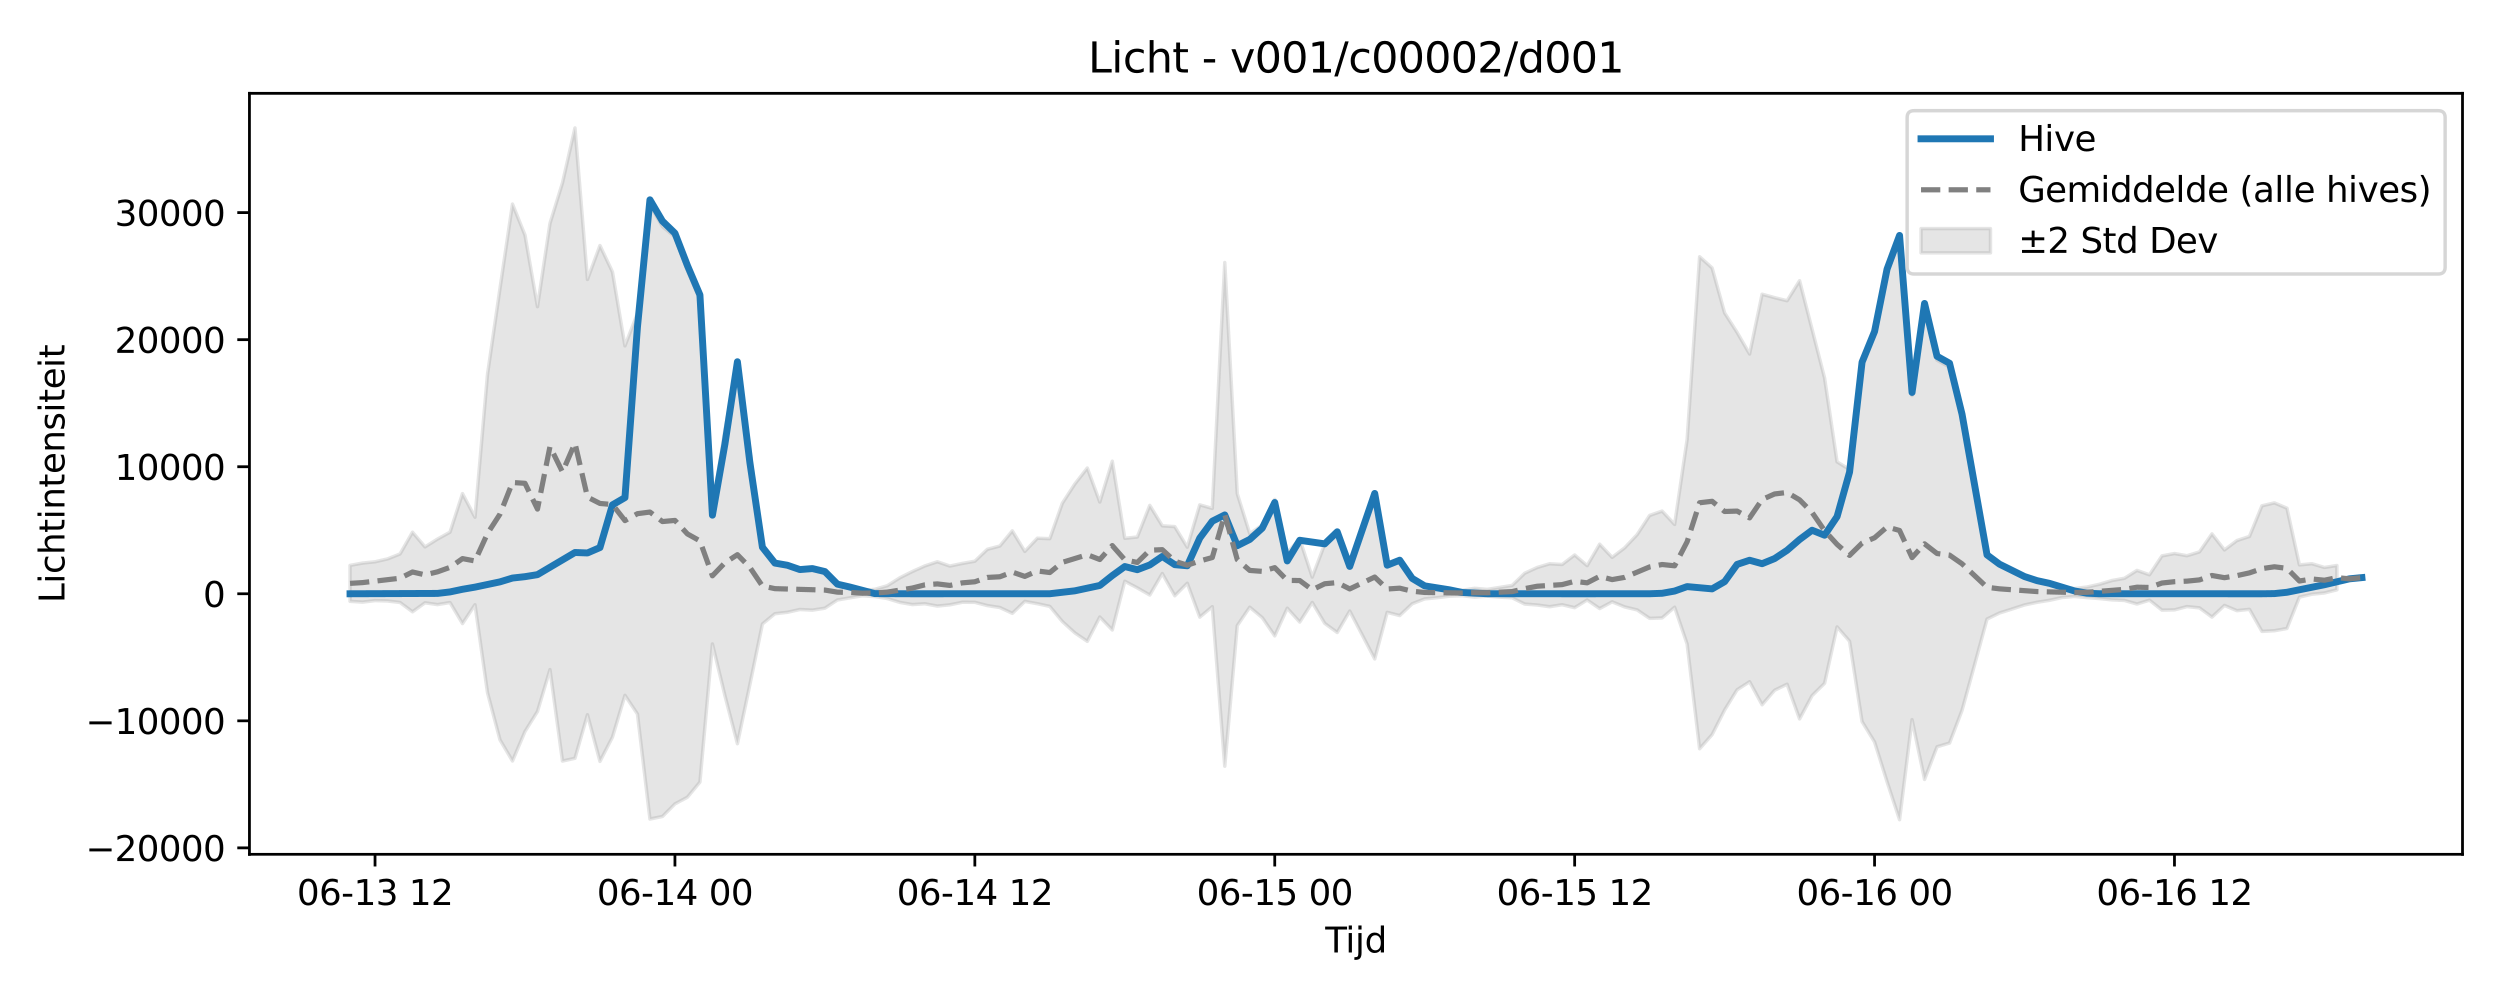 <?xml version="1.0" encoding="utf-8" standalone="no"?>
<!DOCTYPE svg PUBLIC "-//W3C//DTD SVG 1.1//EN"
  "http://www.w3.org/Graphics/SVG/1.1/DTD/svg11.dtd">
<svg xmlns:xlink="http://www.w3.org/1999/xlink" width="720pt" height="288pt" viewBox="0 0 720 288" xmlns="http://www.w3.org/2000/svg" version="1.1">
 <defs>
  <style type="text/css">*{stroke-linejoin: round; stroke-linecap: butt}</style>
 </defs>
 <g id="figure_1">
  <g id="patch_1">
   <path d="M 0 288 
L 720 288 
L 720 0 
L 0 0 
z
" style="fill: #ffffff"/>
  </g>
  <g id="axes_1">
   <g id="patch_2">
    <path d="M 71.84 246.04 
L 709.2 246.04 
L 709.2 26.88 
L 71.84 26.88 
z
" style="fill: #ffffff"/>
   </g>
   <g id="FillBetweenPolyCollection_1">
    <defs>
     <path id="m6c8527dcd4" d="M 100.811 -125.168 
L 100.811 -114.816 
L 104.41 -114.586 
L 108.009 -115.025 
L 111.608 -114.914 
L 115.206 -114.485 
L 118.805 -111.802 
L 122.404 -114.393 
L 126.003 -113.871 
L 129.602 -114.471 
L 133.201 -108.402 
L 136.8 -113.844 
L 140.398 -88.526 
L 143.997 -74.927 
L 147.596 -68.831 
L 151.195 -77.322 
L 154.794 -83.095 
L 158.393 -95.159 
L 161.992 -68.815 
L 165.591 -69.615 
L 169.189 -82.157 
L 172.788 -68.717 
L 176.387 -75.696 
L 179.986 -87.739 
L 183.585 -82.357 
L 187.184 -52.114 
L 190.783 -52.85 
L 194.382 -56.476 
L 197.98 -58.406 
L 201.579 -62.764 
L 205.178 -102.553 
L 208.777 -87.657 
L 212.376 -73.811 
L 215.975 -90.868 
L 219.574 -108.293 
L 223.173 -111.249 
L 226.771 -111.657 
L 230.37 -112.465 
L 233.969 -112.277 
L 237.568 -112.837 
L 241.167 -115.204 
L 244.766 -115.826 
L 248.365 -116.408 
L 251.963 -116.193 
L 255.562 -115.619 
L 259.161 -114.51 
L 262.76 -113.882 
L 266.359 -114.115 
L 269.958 -113.449 
L 273.557 -113.812 
L 277.156 -114.546 
L 280.754 -114.527 
L 284.353 -113.594 
L 287.952 -113.034 
L 291.551 -111.357 
L 295.15 -114.795 
L 298.749 -114.133 
L 302.348 -113.36 
L 305.947 -109.018 
L 309.545 -105.74 
L 313.144 -103.287 
L 316.743 -110.305 
L 320.342 -106.567 
L 323.941 -120.597 
L 327.54 -118.691 
L 331.139 -116.632 
L 334.738 -122.823 
L 338.336 -116.417 
L 341.935 -120.019 
L 345.534 -110.26 
L 349.133 -113.27 
L 352.732 -67.323 
L 356.331 -107.828 
L 359.93 -113.127 
L 363.528 -110.115 
L 367.127 -104.866 
L 370.726 -112.834 
L 374.325 -108.847 
L 377.924 -114.494 
L 381.523 -108.473 
L 385.122 -105.835 
L 388.721 -112.025 
L 392.319 -105.126 
L 395.918 -98.221 
L 399.517 -111.646 
L 403.116 -110.712 
L 406.715 -114.119 
L 410.314 -115.518 
L 413.913 -115.862 
L 417.512 -116.3 
L 421.11 -116.429 
L 424.709 -116.037 
L 428.308 -116.308 
L 431.907 -116.024 
L 435.506 -115.837 
L 439.105 -114.032 
L 442.704 -113.764 
L 446.302 -113.264 
L 449.901 -113.837 
L 453.5 -112.989 
L 457.099 -115.201 
L 460.698 -112.732 
L 464.297 -114.671 
L 467.896 -113.214 
L 471.495 -112.343 
L 475.093 -109.905 
L 478.692 -110.032 
L 482.291 -113.126 
L 485.89 -102.522 
L 489.489 -72.358 
L 493.088 -76.423 
L 496.687 -83.498 
L 500.286 -89.34 
L 503.884 -91.664 
L 507.483 -85.027 
L 511.082 -89.199 
L 514.681 -90.948 
L 518.28 -80.945 
L 521.879 -87.661 
L 525.478 -91.208 
L 529.077 -107.455 
L 532.675 -103.319 
L 536.274 -80.175 
L 539.873 -74.315 
L 543.472 -62.859 
L 547.071 -51.922 
L 550.67 -80.749 
L 554.269 -63.518 
L 557.867 -72.924 
L 561.466 -73.999 
L 565.065 -83.41 
L 568.664 -96.496 
L 572.263 -109.714 
L 575.862 -111.455 
L 579.461 -112.597 
L 583.06 -113.771 
L 586.658 -114.54 
L 590.257 -115.107 
L 593.856 -115.913 
L 597.455 -116.215 
L 601.054 -115.895 
L 604.653 -115.613 
L 608.252 -115.234 
L 611.851 -115.066 
L 615.449 -114.043 
L 619.048 -115.153 
L 622.647 -112.277 
L 626.246 -112.354 
L 629.845 -113.3 
L 633.444 -112.934 
L 637.043 -110.275 
L 640.642 -113.632 
L 644.24 -112.12 
L 647.839 -112.518 
L 651.438 -106.156 
L 655.037 -106.355 
L 658.636 -106.991 
L 662.235 -116.029 
L 665.834 -116.858 
L 669.432 -117.223 
L 673.031 -118.139 
L 673.031 -125.14 
L 673.031 -125.14 
L 669.432 -124.572 
L 665.834 -125.651 
L 662.235 -125.309 
L 658.636 -141.641 
L 655.037 -143.174 
L 651.438 -142.333 
L 647.839 -133.503 
L 644.24 -132.325 
L 640.642 -129.621 
L 637.043 -134.248 
L 633.444 -129.049 
L 629.845 -127.958 
L 626.246 -128.585 
L 622.647 -127.905 
L 619.048 -122.465 
L 615.449 -123.728 
L 611.851 -121.456 
L 608.252 -120.814 
L 604.653 -119.737 
L 601.054 -118.935 
L 597.455 -118.5 
L 593.856 -118.939 
L 590.257 -119.95 
L 586.658 -120.715 
L 583.06 -121.87 
L 579.461 -123.647 
L 575.862 -125.374 
L 572.263 -128.009 
L 568.664 -148.009 
L 565.065 -167.841 
L 561.466 -182.27 
L 557.867 -184.25 
L 554.269 -199.224 
L 550.67 -174.085 
L 547.071 -218.525 
L 543.472 -209.624 
L 539.873 -191.938 
L 536.274 -182.992 
L 532.675 -152.771 
L 529.077 -154.982 
L 525.478 -179.134 
L 521.879 -193.163 
L 518.28 -207.154 
L 514.681 -201.388 
L 511.082 -202.279 
L 507.483 -203.268 
L 503.884 -186.039 
L 500.286 -192.27 
L 496.687 -197.89 
L 493.088 -210.835 
L 489.489 -214.059 
L 485.89 -161.422 
L 482.291 -136.971 
L 478.692 -140.811 
L 475.093 -139.556 
L 471.495 -134.033 
L 467.896 -130.223 
L 464.297 -127.481 
L 460.698 -131.285 
L 457.099 -125.094 
L 453.5 -128.168 
L 449.901 -125.429 
L 446.302 -125.637 
L 442.704 -124.562 
L 439.105 -122.905 
L 435.506 -119.403 
L 431.907 -118.825 
L 428.308 -118.254 
L 424.709 -118.574 
L 421.11 -118.008 
L 417.512 -118.11 
L 413.913 -118.717 
L 410.314 -119.227 
L 406.715 -121.343 
L 403.116 -126.498 
L 399.517 -125.085 
L 395.918 -145.397 
L 392.319 -134.981 
L 388.721 -124.755 
L 385.122 -134.585 
L 381.523 -131.283 
L 377.924 -121.802 
L 374.325 -132.756 
L 370.726 -128.858 
L 367.127 -144.171 
L 363.528 -136.782 
L 359.93 -134.305 
L 356.331 -145.815 
L 352.732 -212.404 
L 349.133 -141.585 
L 345.534 -142.604 
L 341.935 -130.409 
L 338.336 -136.338 
L 334.738 -136.565 
L 331.139 -142.457 
L 327.54 -133.342 
L 323.941 -132.97 
L 320.342 -155.178 
L 316.743 -143.417 
L 313.144 -153.21 
L 309.545 -148.602 
L 305.947 -143.059 
L 302.348 -132.862 
L 298.749 -132.995 
L 295.15 -129.194 
L 291.551 -135.124 
L 287.952 -130.746 
L 284.353 -129.803 
L 280.754 -126.371 
L 277.156 -125.733 
L 273.557 -124.98 
L 269.958 -126.221 
L 266.359 -125.012 
L 262.76 -123.407 
L 259.161 -121.597 
L 255.562 -119.325 
L 251.963 -118.283 
L 248.365 -117.918 
L 244.766 -118.929 
L 241.167 -119.719 
L 237.568 -123.284 
L 233.969 -124.131 
L 230.37 -123.845 
L 226.771 -125.068 
L 223.173 -125.685 
L 219.574 -130.17 
L 215.975 -158.275 
L 212.376 -182.695 
L 208.777 -164.187 
L 205.178 -141.786 
L 201.579 -201.685 
L 197.98 -210.047 
L 194.382 -219.761 
L 190.783 -222.739 
L 187.184 -228.947 
L 183.585 -197.763 
L 179.986 -188.39 
L 176.387 -209.694 
L 172.788 -217.291 
L 169.189 -207.518 
L 165.591 -251.158 
L 161.992 -235.33 
L 158.393 -223.653 
L 154.794 -199.673 
L 151.195 -220.295 
L 147.596 -229.239 
L 143.997 -204.941 
L 140.398 -180.18 
L 136.8 -139.042 
L 133.201 -145.845 
L 129.602 -134.733 
L 126.003 -132.755 
L 122.404 -130.493 
L 118.805 -134.732 
L 115.206 -128.459 
L 111.608 -127.032 
L 108.009 -126.207 
L 104.41 -125.833 
L 100.811 -125.168 
z
" style="stroke: #808080; stroke-opacity: 0.2"/>
    </defs>
    <g clip-path="url(#p1ff9c4b238)">
     <use xlink:href="#m6c8527dcd4" x="0" y="288" style="fill: #808080; fill-opacity: 0.2; stroke: #808080; stroke-opacity: 0.2"/>
    </g>
   </g>
   <g id="matplotlib.axis_1">
    <g id="xtick_1">
     <g id="line2d_1">
      <defs>
       <path id="mfcc6d3860a" d="M 0 0 
L 0 3.5 
" style="stroke: #000000; stroke-width: 0.8"/>
      </defs>
      <g>
       <use xlink:href="#mfcc6d3860a" x="108.009" y="246.04" style="stroke: #000000; stroke-width: 0.8"/>
      </g>
     </g>
     <g id="text_1">
      <!-- 06-13 12 -->
      <g transform="translate(85.528 260.638) scale(0.1 -0.1)">
       <defs>
        <path id="DejaVuSans-30" d="M 2034 4250 
Q 1547 4250 1301 3770 
Q 1056 3291 1056 2328 
Q 1056 1369 1301 889 
Q 1547 409 2034 409 
Q 2525 409 2770 889 
Q 3016 1369 3016 2328 
Q 3016 3291 2770 3770 
Q 2525 4250 2034 4250 
z
M 2034 4750 
Q 2819 4750 3233 4129 
Q 3647 3509 3647 2328 
Q 3647 1150 3233 529 
Q 2819 -91 2034 -91 
Q 1250 -91 836 529 
Q 422 1150 422 2328 
Q 422 3509 836 4129 
Q 1250 4750 2034 4750 
z
" transform="scale(0.016)"/>
        <path id="DejaVuSans-36" d="M 2113 2584 
Q 1688 2584 1439 2293 
Q 1191 2003 1191 1497 
Q 1191 994 1439 701 
Q 1688 409 2113 409 
Q 2538 409 2786 701 
Q 3034 994 3034 1497 
Q 3034 2003 2786 2293 
Q 2538 2584 2113 2584 
z
M 3366 4563 
L 3366 3988 
Q 3128 4100 2886 4159 
Q 2644 4219 2406 4219 
Q 1781 4219 1451 3797 
Q 1122 3375 1075 2522 
Q 1259 2794 1537 2939 
Q 1816 3084 2150 3084 
Q 2853 3084 3261 2657 
Q 3669 2231 3669 1497 
Q 3669 778 3244 343 
Q 2819 -91 2113 -91 
Q 1303 -91 875 529 
Q 447 1150 447 2328 
Q 447 3434 972 4092 
Q 1497 4750 2381 4750 
Q 2619 4750 2861 4703 
Q 3103 4656 3366 4563 
z
" transform="scale(0.016)"/>
        <path id="DejaVuSans-2d" d="M 313 2009 
L 1997 2009 
L 1997 1497 
L 313 1497 
L 313 2009 
z
" transform="scale(0.016)"/>
        <path id="DejaVuSans-31" d="M 794 531 
L 1825 531 
L 1825 4091 
L 703 3866 
L 703 4441 
L 1819 4666 
L 2450 4666 
L 2450 531 
L 3481 531 
L 3481 0 
L 794 0 
L 794 531 
z
" transform="scale(0.016)"/>
        <path id="DejaVuSans-33" d="M 2597 2516 
Q 3050 2419 3304 2112 
Q 3559 1806 3559 1356 
Q 3559 666 3084 287 
Q 2609 -91 1734 -91 
Q 1441 -91 1130 -33 
Q 819 25 488 141 
L 488 750 
Q 750 597 1062 519 
Q 1375 441 1716 441 
Q 2309 441 2620 675 
Q 2931 909 2931 1356 
Q 2931 1769 2642 2001 
Q 2353 2234 1838 2234 
L 1294 2234 
L 1294 2753 
L 1863 2753 
Q 2328 2753 2575 2939 
Q 2822 3125 2822 3475 
Q 2822 3834 2567 4026 
Q 2313 4219 1838 4219 
Q 1578 4219 1281 4162 
Q 984 4106 628 3988 
L 628 4550 
Q 988 4650 1302 4700 
Q 1616 4750 1894 4750 
Q 2613 4750 3031 4423 
Q 3450 4097 3450 3541 
Q 3450 3153 3228 2886 
Q 3006 2619 2597 2516 
z
" transform="scale(0.016)"/>
        <path id="DejaVuSans-20" transform="scale(0.016)"/>
        <path id="DejaVuSans-32" d="M 1228 531 
L 3431 531 
L 3431 0 
L 469 0 
L 469 531 
Q 828 903 1448 1529 
Q 2069 2156 2228 2338 
Q 2531 2678 2651 2914 
Q 2772 3150 2772 3378 
Q 2772 3750 2511 3984 
Q 2250 4219 1831 4219 
Q 1534 4219 1204 4116 
Q 875 4013 500 3803 
L 500 4441 
Q 881 4594 1212 4672 
Q 1544 4750 1819 4750 
Q 2544 4750 2975 4387 
Q 3406 4025 3406 3419 
Q 3406 3131 3298 2873 
Q 3191 2616 2906 2266 
Q 2828 2175 2409 1742 
Q 1991 1309 1228 531 
z
" transform="scale(0.016)"/>
       </defs>
       <use xlink:href="#DejaVuSans-30"/>
       <use xlink:href="#DejaVuSans-36" transform="translate(63.623 0)"/>
       <use xlink:href="#DejaVuSans-2d" transform="translate(127.246 0)"/>
       <use xlink:href="#DejaVuSans-31" transform="translate(163.33 0)"/>
       <use xlink:href="#DejaVuSans-33" transform="translate(226.953 0)"/>
       <use xlink:href="#DejaVuSans-20" transform="translate(290.576 0)"/>
       <use xlink:href="#DejaVuSans-31" transform="translate(322.363 0)"/>
       <use xlink:href="#DejaVuSans-32" transform="translate(385.986 0)"/>
      </g>
     </g>
    </g>
    <g id="xtick_2">
     <g id="line2d_2">
      <g>
       <use xlink:href="#mfcc6d3860a" x="194.382" y="246.04" style="stroke: #000000; stroke-width: 0.8"/>
      </g>
     </g>
     <g id="text_2">
      <!-- 06-14 00 -->
      <g transform="translate(171.901 260.638) scale(0.1 -0.1)">
       <defs>
        <path id="DejaVuSans-34" d="M 2419 4116 
L 825 1625 
L 2419 1625 
L 2419 4116 
z
M 2253 4666 
L 3047 4666 
L 3047 1625 
L 3713 1625 
L 3713 1100 
L 3047 1100 
L 3047 0 
L 2419 0 
L 2419 1100 
L 313 1100 
L 313 1709 
L 2253 4666 
z
" transform="scale(0.016)"/>
       </defs>
       <use xlink:href="#DejaVuSans-30"/>
       <use xlink:href="#DejaVuSans-36" transform="translate(63.623 0)"/>
       <use xlink:href="#DejaVuSans-2d" transform="translate(127.246 0)"/>
       <use xlink:href="#DejaVuSans-31" transform="translate(163.33 0)"/>
       <use xlink:href="#DejaVuSans-34" transform="translate(226.953 0)"/>
       <use xlink:href="#DejaVuSans-20" transform="translate(290.576 0)"/>
       <use xlink:href="#DejaVuSans-30" transform="translate(322.363 0)"/>
       <use xlink:href="#DejaVuSans-30" transform="translate(385.986 0)"/>
      </g>
     </g>
    </g>
    <g id="xtick_3">
     <g id="line2d_3">
      <g>
       <use xlink:href="#mfcc6d3860a" x="280.754" y="246.04" style="stroke: #000000; stroke-width: 0.8"/>
      </g>
     </g>
     <g id="text_3">
      <!-- 06-14 12 -->
      <g transform="translate(258.274 260.638) scale(0.1 -0.1)">
       <use xlink:href="#DejaVuSans-30"/>
       <use xlink:href="#DejaVuSans-36" transform="translate(63.623 0)"/>
       <use xlink:href="#DejaVuSans-2d" transform="translate(127.246 0)"/>
       <use xlink:href="#DejaVuSans-31" transform="translate(163.33 0)"/>
       <use xlink:href="#DejaVuSans-34" transform="translate(226.953 0)"/>
       <use xlink:href="#DejaVuSans-20" transform="translate(290.576 0)"/>
       <use xlink:href="#DejaVuSans-31" transform="translate(322.363 0)"/>
       <use xlink:href="#DejaVuSans-32" transform="translate(385.986 0)"/>
      </g>
     </g>
    </g>
    <g id="xtick_4">
     <g id="line2d_4">
      <g>
       <use xlink:href="#mfcc6d3860a" x="367.127" y="246.04" style="stroke: #000000; stroke-width: 0.8"/>
      </g>
     </g>
     <g id="text_4">
      <!-- 06-15 00 -->
      <g transform="translate(344.647 260.638) scale(0.1 -0.1)">
       <defs>
        <path id="DejaVuSans-35" d="M 691 4666 
L 3169 4666 
L 3169 4134 
L 1269 4134 
L 1269 2991 
Q 1406 3038 1543 3061 
Q 1681 3084 1819 3084 
Q 2600 3084 3056 2656 
Q 3513 2228 3513 1497 
Q 3513 744 3044 326 
Q 2575 -91 1722 -91 
Q 1428 -91 1123 -41 
Q 819 9 494 109 
L 494 744 
Q 775 591 1075 516 
Q 1375 441 1709 441 
Q 2250 441 2565 725 
Q 2881 1009 2881 1497 
Q 2881 1984 2565 2268 
Q 2250 2553 1709 2553 
Q 1456 2553 1204 2497 
Q 953 2441 691 2322 
L 691 4666 
z
" transform="scale(0.016)"/>
       </defs>
       <use xlink:href="#DejaVuSans-30"/>
       <use xlink:href="#DejaVuSans-36" transform="translate(63.623 0)"/>
       <use xlink:href="#DejaVuSans-2d" transform="translate(127.246 0)"/>
       <use xlink:href="#DejaVuSans-31" transform="translate(163.33 0)"/>
       <use xlink:href="#DejaVuSans-35" transform="translate(226.953 0)"/>
       <use xlink:href="#DejaVuSans-20" transform="translate(290.576 0)"/>
       <use xlink:href="#DejaVuSans-30" transform="translate(322.363 0)"/>
       <use xlink:href="#DejaVuSans-30" transform="translate(385.986 0)"/>
      </g>
     </g>
    </g>
    <g id="xtick_5">
     <g id="line2d_5">
      <g>
       <use xlink:href="#mfcc6d3860a" x="453.5" y="246.04" style="stroke: #000000; stroke-width: 0.8"/>
      </g>
     </g>
     <g id="text_5">
      <!-- 06-15 12 -->
      <g transform="translate(431.02 260.638) scale(0.1 -0.1)">
       <use xlink:href="#DejaVuSans-30"/>
       <use xlink:href="#DejaVuSans-36" transform="translate(63.623 0)"/>
       <use xlink:href="#DejaVuSans-2d" transform="translate(127.246 0)"/>
       <use xlink:href="#DejaVuSans-31" transform="translate(163.33 0)"/>
       <use xlink:href="#DejaVuSans-35" transform="translate(226.953 0)"/>
       <use xlink:href="#DejaVuSans-20" transform="translate(290.576 0)"/>
       <use xlink:href="#DejaVuSans-31" transform="translate(322.363 0)"/>
       <use xlink:href="#DejaVuSans-32" transform="translate(385.986 0)"/>
      </g>
     </g>
    </g>
    <g id="xtick_6">
     <g id="line2d_6">
      <g>
       <use xlink:href="#mfcc6d3860a" x="539.873" y="246.04" style="stroke: #000000; stroke-width: 0.8"/>
      </g>
     </g>
     <g id="text_6">
      <!-- 06-16 00 -->
      <g transform="translate(517.393 260.638) scale(0.1 -0.1)">
       <use xlink:href="#DejaVuSans-30"/>
       <use xlink:href="#DejaVuSans-36" transform="translate(63.623 0)"/>
       <use xlink:href="#DejaVuSans-2d" transform="translate(127.246 0)"/>
       <use xlink:href="#DejaVuSans-31" transform="translate(163.33 0)"/>
       <use xlink:href="#DejaVuSans-36" transform="translate(226.953 0)"/>
       <use xlink:href="#DejaVuSans-20" transform="translate(290.576 0)"/>
       <use xlink:href="#DejaVuSans-30" transform="translate(322.363 0)"/>
       <use xlink:href="#DejaVuSans-30" transform="translate(385.986 0)"/>
      </g>
     </g>
    </g>
    <g id="xtick_7">
     <g id="line2d_7">
      <g>
       <use xlink:href="#mfcc6d3860a" x="626.246" y="246.04" style="stroke: #000000; stroke-width: 0.8"/>
      </g>
     </g>
     <g id="text_7">
      <!-- 06-16 12 -->
      <g transform="translate(603.766 260.638) scale(0.1 -0.1)">
       <use xlink:href="#DejaVuSans-30"/>
       <use xlink:href="#DejaVuSans-36" transform="translate(63.623 0)"/>
       <use xlink:href="#DejaVuSans-2d" transform="translate(127.246 0)"/>
       <use xlink:href="#DejaVuSans-31" transform="translate(163.33 0)"/>
       <use xlink:href="#DejaVuSans-36" transform="translate(226.953 0)"/>
       <use xlink:href="#DejaVuSans-20" transform="translate(290.576 0)"/>
       <use xlink:href="#DejaVuSans-31" transform="translate(322.363 0)"/>
       <use xlink:href="#DejaVuSans-32" transform="translate(385.986 0)"/>
      </g>
     </g>
    </g>
    <g id="text_8">
     <!-- Tijd -->
     <g transform="translate(381.67 274.317) scale(0.1 -0.1)">
      <defs>
       <path id="DejaVuSans-54" d="M -19 4666 
L 3928 4666 
L 3928 4134 
L 2272 4134 
L 2272 0 
L 1638 0 
L 1638 4134 
L -19 4134 
L -19 4666 
z
" transform="scale(0.016)"/>
       <path id="DejaVuSans-69" d="M 603 3500 
L 1178 3500 
L 1178 0 
L 603 0 
L 603 3500 
z
M 603 4863 
L 1178 4863 
L 1178 4134 
L 603 4134 
L 603 4863 
z
" transform="scale(0.016)"/>
       <path id="DejaVuSans-6a" d="M 603 3500 
L 1178 3500 
L 1178 -63 
Q 1178 -731 923 -1031 
Q 669 -1331 103 -1331 
L -116 -1331 
L -116 -844 
L 38 -844 
Q 366 -844 484 -692 
Q 603 -541 603 -63 
L 603 3500 
z
M 603 4863 
L 1178 4863 
L 1178 4134 
L 603 4134 
L 603 4863 
z
" transform="scale(0.016)"/>
       <path id="DejaVuSans-64" d="M 2906 2969 
L 2906 4863 
L 3481 4863 
L 3481 0 
L 2906 0 
L 2906 525 
Q 2725 213 2448 61 
Q 2172 -91 1784 -91 
Q 1150 -91 751 415 
Q 353 922 353 1747 
Q 353 2572 751 3078 
Q 1150 3584 1784 3584 
Q 2172 3584 2448 3432 
Q 2725 3281 2906 2969 
z
M 947 1747 
Q 947 1113 1208 752 
Q 1469 391 1925 391 
Q 2381 391 2643 752 
Q 2906 1113 2906 1747 
Q 2906 2381 2643 2742 
Q 2381 3103 1925 3103 
Q 1469 3103 1208 2742 
Q 947 2381 947 1747 
z
" transform="scale(0.016)"/>
      </defs>
      <use xlink:href="#DejaVuSans-54"/>
      <use xlink:href="#DejaVuSans-69" transform="translate(57.959 0)"/>
      <use xlink:href="#DejaVuSans-6a" transform="translate(85.742 0)"/>
      <use xlink:href="#DejaVuSans-64" transform="translate(113.525 0)"/>
     </g>
    </g>
   </g>
   <g id="matplotlib.axis_2">
    <g id="ytick_1">
     <g id="line2d_8">
      <defs>
       <path id="mcbb8775810" d="M 0 0 
L -3.5 0 
" style="stroke: #000000; stroke-width: 0.8"/>
      </defs>
      <g>
       <use xlink:href="#mcbb8775810" x="71.84" y="244.191" style="stroke: #000000; stroke-width: 0.8"/>
      </g>
     </g>
     <g id="text_9">
      <!-- −20000 -->
      <g transform="translate(24.648 247.991) scale(0.1 -0.1)">
       <defs>
        <path id="DejaVuSans-2212" d="M 678 2272 
L 4684 2272 
L 4684 1741 
L 678 1741 
L 678 2272 
z
" transform="scale(0.016)"/>
       </defs>
       <use xlink:href="#DejaVuSans-2212"/>
       <use xlink:href="#DejaVuSans-32" transform="translate(83.789 0)"/>
       <use xlink:href="#DejaVuSans-30" transform="translate(147.412 0)"/>
       <use xlink:href="#DejaVuSans-30" transform="translate(211.035 0)"/>
       <use xlink:href="#DejaVuSans-30" transform="translate(274.658 0)"/>
       <use xlink:href="#DejaVuSans-30" transform="translate(338.281 0)"/>
      </g>
     </g>
    </g>
    <g id="ytick_2">
     <g id="line2d_9">
      <g>
       <use xlink:href="#mcbb8775810" x="71.84" y="207.599" style="stroke: #000000; stroke-width: 0.8"/>
      </g>
     </g>
     <g id="text_10">
      <!-- −10000 -->
      <g transform="translate(24.648 211.398) scale(0.1 -0.1)">
       <use xlink:href="#DejaVuSans-2212"/>
       <use xlink:href="#DejaVuSans-31" transform="translate(83.789 0)"/>
       <use xlink:href="#DejaVuSans-30" transform="translate(147.412 0)"/>
       <use xlink:href="#DejaVuSans-30" transform="translate(211.035 0)"/>
       <use xlink:href="#DejaVuSans-30" transform="translate(274.658 0)"/>
       <use xlink:href="#DejaVuSans-30" transform="translate(338.281 0)"/>
      </g>
     </g>
    </g>
    <g id="ytick_3">
     <g id="line2d_10">
      <g>
       <use xlink:href="#mcbb8775810" x="71.84" y="171.006" style="stroke: #000000; stroke-width: 0.8"/>
      </g>
     </g>
     <g id="text_11">
      <!-- 0 -->
      <g transform="translate(58.477 174.805) scale(0.1 -0.1)">
       <use xlink:href="#DejaVuSans-30"/>
      </g>
     </g>
    </g>
    <g id="ytick_4">
     <g id="line2d_11">
      <g>
       <use xlink:href="#mcbb8775810" x="71.84" y="134.413" style="stroke: #000000; stroke-width: 0.8"/>
      </g>
     </g>
     <g id="text_12">
      <!-- 10000 -->
      <g transform="translate(33.028 138.213) scale(0.1 -0.1)">
       <use xlink:href="#DejaVuSans-31"/>
       <use xlink:href="#DejaVuSans-30" transform="translate(63.623 0)"/>
       <use xlink:href="#DejaVuSans-30" transform="translate(127.246 0)"/>
       <use xlink:href="#DejaVuSans-30" transform="translate(190.869 0)"/>
       <use xlink:href="#DejaVuSans-30" transform="translate(254.492 0)"/>
      </g>
     </g>
    </g>
    <g id="ytick_5">
     <g id="line2d_12">
      <g>
       <use xlink:href="#mcbb8775810" x="71.84" y="97.821" style="stroke: #000000; stroke-width: 0.8"/>
      </g>
     </g>
     <g id="text_13">
      <!-- 20000 -->
      <g transform="translate(33.028 101.62) scale(0.1 -0.1)">
       <use xlink:href="#DejaVuSans-32"/>
       <use xlink:href="#DejaVuSans-30" transform="translate(63.623 0)"/>
       <use xlink:href="#DejaVuSans-30" transform="translate(127.246 0)"/>
       <use xlink:href="#DejaVuSans-30" transform="translate(190.869 0)"/>
       <use xlink:href="#DejaVuSans-30" transform="translate(254.492 0)"/>
      </g>
     </g>
    </g>
    <g id="ytick_6">
     <g id="line2d_13">
      <g>
       <use xlink:href="#mcbb8775810" x="71.84" y="61.228" style="stroke: #000000; stroke-width: 0.8"/>
      </g>
     </g>
     <g id="text_14">
      <!-- 30000 -->
      <g transform="translate(33.028 65.027) scale(0.1 -0.1)">
       <use xlink:href="#DejaVuSans-33"/>
       <use xlink:href="#DejaVuSans-30" transform="translate(63.623 0)"/>
       <use xlink:href="#DejaVuSans-30" transform="translate(127.246 0)"/>
       <use xlink:href="#DejaVuSans-30" transform="translate(190.869 0)"/>
       <use xlink:href="#DejaVuSans-30" transform="translate(254.492 0)"/>
      </g>
     </g>
    </g>
    <g id="text_15">
     <!-- Lichtintensiteit -->
     <g transform="translate(18.568 173.656) rotate(-90) scale(0.1 -0.1)">
      <defs>
       <path id="DejaVuSans-4c" d="M 628 4666 
L 1259 4666 
L 1259 531 
L 3531 531 
L 3531 0 
L 628 0 
L 628 4666 
z
" transform="scale(0.016)"/>
       <path id="DejaVuSans-63" d="M 3122 3366 
L 3122 2828 
Q 2878 2963 2633 3030 
Q 2388 3097 2138 3097 
Q 1578 3097 1268 2742 
Q 959 2388 959 1747 
Q 959 1106 1268 751 
Q 1578 397 2138 397 
Q 2388 397 2633 464 
Q 2878 531 3122 666 
L 3122 134 
Q 2881 22 2623 -34 
Q 2366 -91 2075 -91 
Q 1284 -91 818 406 
Q 353 903 353 1747 
Q 353 2603 823 3093 
Q 1294 3584 2113 3584 
Q 2378 3584 2631 3529 
Q 2884 3475 3122 3366 
z
" transform="scale(0.016)"/>
       <path id="DejaVuSans-68" d="M 3513 2113 
L 3513 0 
L 2938 0 
L 2938 2094 
Q 2938 2591 2744 2837 
Q 2550 3084 2163 3084 
Q 1697 3084 1428 2787 
Q 1159 2491 1159 1978 
L 1159 0 
L 581 0 
L 581 4863 
L 1159 4863 
L 1159 2956 
Q 1366 3272 1645 3428 
Q 1925 3584 2291 3584 
Q 2894 3584 3203 3211 
Q 3513 2838 3513 2113 
z
" transform="scale(0.016)"/>
       <path id="DejaVuSans-74" d="M 1172 4494 
L 1172 3500 
L 2356 3500 
L 2356 3053 
L 1172 3053 
L 1172 1153 
Q 1172 725 1289 603 
Q 1406 481 1766 481 
L 2356 481 
L 2356 0 
L 1766 0 
Q 1100 0 847 248 
Q 594 497 594 1153 
L 594 3053 
L 172 3053 
L 172 3500 
L 594 3500 
L 594 4494 
L 1172 4494 
z
" transform="scale(0.016)"/>
       <path id="DejaVuSans-6e" d="M 3513 2113 
L 3513 0 
L 2938 0 
L 2938 2094 
Q 2938 2591 2744 2837 
Q 2550 3084 2163 3084 
Q 1697 3084 1428 2787 
Q 1159 2491 1159 1978 
L 1159 0 
L 581 0 
L 581 3500 
L 1159 3500 
L 1159 2956 
Q 1366 3272 1645 3428 
Q 1925 3584 2291 3584 
Q 2894 3584 3203 3211 
Q 3513 2838 3513 2113 
z
" transform="scale(0.016)"/>
       <path id="DejaVuSans-65" d="M 3597 1894 
L 3597 1613 
L 953 1613 
Q 991 1019 1311 708 
Q 1631 397 2203 397 
Q 2534 397 2845 478 
Q 3156 559 3463 722 
L 3463 178 
Q 3153 47 2828 -22 
Q 2503 -91 2169 -91 
Q 1331 -91 842 396 
Q 353 884 353 1716 
Q 353 2575 817 3079 
Q 1281 3584 2069 3584 
Q 2775 3584 3186 3129 
Q 3597 2675 3597 1894 
z
M 3022 2063 
Q 3016 2534 2758 2815 
Q 2500 3097 2075 3097 
Q 1594 3097 1305 2825 
Q 1016 2553 972 2059 
L 3022 2063 
z
" transform="scale(0.016)"/>
       <path id="DejaVuSans-73" d="M 2834 3397 
L 2834 2853 
Q 2591 2978 2328 3040 
Q 2066 3103 1784 3103 
Q 1356 3103 1142 2972 
Q 928 2841 928 2578 
Q 928 2378 1081 2264 
Q 1234 2150 1697 2047 
L 1894 2003 
Q 2506 1872 2764 1633 
Q 3022 1394 3022 966 
Q 3022 478 2636 193 
Q 2250 -91 1575 -91 
Q 1294 -91 989 -36 
Q 684 19 347 128 
L 347 722 
Q 666 556 975 473 
Q 1284 391 1588 391 
Q 1994 391 2212 530 
Q 2431 669 2431 922 
Q 2431 1156 2273 1281 
Q 2116 1406 1581 1522 
L 1381 1569 
Q 847 1681 609 1914 
Q 372 2147 372 2553 
Q 372 3047 722 3315 
Q 1072 3584 1716 3584 
Q 2034 3584 2315 3537 
Q 2597 3491 2834 3397 
z
" transform="scale(0.016)"/>
      </defs>
      <use xlink:href="#DejaVuSans-4c"/>
      <use xlink:href="#DejaVuSans-69" transform="translate(55.713 0)"/>
      <use xlink:href="#DejaVuSans-63" transform="translate(83.496 0)"/>
      <use xlink:href="#DejaVuSans-68" transform="translate(138.477 0)"/>
      <use xlink:href="#DejaVuSans-74" transform="translate(201.855 0)"/>
      <use xlink:href="#DejaVuSans-69" transform="translate(241.064 0)"/>
      <use xlink:href="#DejaVuSans-6e" transform="translate(268.848 0)"/>
      <use xlink:href="#DejaVuSans-74" transform="translate(332.227 0)"/>
      <use xlink:href="#DejaVuSans-65" transform="translate(371.436 0)"/>
      <use xlink:href="#DejaVuSans-6e" transform="translate(432.959 0)"/>
      <use xlink:href="#DejaVuSans-73" transform="translate(496.338 0)"/>
      <use xlink:href="#DejaVuSans-69" transform="translate(548.438 0)"/>
      <use xlink:href="#DejaVuSans-74" transform="translate(576.221 0)"/>
      <use xlink:href="#DejaVuSans-65" transform="translate(615.43 0)"/>
      <use xlink:href="#DejaVuSans-69" transform="translate(676.953 0)"/>
      <use xlink:href="#DejaVuSans-74" transform="translate(704.736 0)"/>
     </g>
    </g>
   </g>
   <g id="line2d_14">
    <path d="M 100.811 171.006 
L 126.003 170.904 
L 129.602 170.473 
L 133.201 169.714 
L 136.8 169.093 
L 143.997 167.576 
L 147.596 166.478 
L 151.195 166.079 
L 154.794 165.499 
L 165.591 159.118 
L 169.189 159.252 
L 172.788 157.696 
L 176.387 145.404 
L 179.986 143.305 
L 183.585 94.173 
L 187.184 57.551 
L 190.783 63.689 
L 194.382 67.168 
L 197.98 76.479 
L 201.579 84.937 
L 205.178 148.366 
L 208.777 127.872 
L 212.376 104.185 
L 215.975 133.284 
L 219.574 157.604 
L 223.173 162.166 
L 226.771 162.794 
L 230.37 164.037 
L 233.969 163.747 
L 237.568 164.609 
L 241.167 168.234 
L 244.766 169.067 
L 251.963 170.959 
L 262.76 171.006 
L 302.348 170.994 
L 309.545 170.16 
L 316.743 168.617 
L 320.342 165.763 
L 323.941 163.162 
L 327.54 164.074 
L 331.139 162.702 
L 334.738 160.254 
L 338.336 162.625 
L 341.935 162.941 
L 345.534 154.97 
L 349.133 150.112 
L 352.732 148.305 
L 356.331 157.165 
L 359.93 155.355 
L 363.528 152.098 
L 367.127 144.723 
L 370.726 161.544 
L 374.325 155.599 
L 381.523 156.63 
L 385.122 153.16 
L 388.721 163.127 
L 395.918 142.116 
L 399.517 162.777 
L 403.116 161.339 
L 406.715 166.583 
L 410.314 168.734 
L 417.512 169.878 
L 421.11 170.631 
L 428.308 170.989 
L 453.5 171.006 
L 475.093 170.997 
L 478.692 170.866 
L 482.291 170.222 
L 485.89 168.939 
L 493.088 169.596 
L 496.687 167.522 
L 500.286 162.549 
L 503.884 161.349 
L 507.483 162.343 
L 511.082 160.869 
L 514.681 158.491 
L 518.28 155.38 
L 521.879 152.711 
L 525.478 154.142 
L 529.077 148.783 
L 532.675 135.962 
L 536.274 104.305 
L 539.873 95.465 
L 543.472 77.508 
L 547.071 67.808 
L 550.67 113.02 
L 554.269 87.394 
L 557.867 102.608 
L 561.466 104.615 
L 565.065 119.288 
L 572.263 159.803 
L 575.862 162.482 
L 583.06 166.047 
L 586.658 167.222 
L 590.257 168.006 
L 597.455 170.196 
L 601.054 170.841 
L 604.653 170.998 
L 651.438 171.005 
L 655.037 170.954 
L 658.636 170.578 
L 669.432 168.402 
L 676.63 166.705 
L 680.229 166.35 
L 680.229 166.35 
" clip-path="url(#p1ff9c4b238)" style="fill: none; stroke: #1f77b4; stroke-width: 2; stroke-linecap: square"/>
   </g>
   <g id="line2d_15">
    <path d="M 100.811 168.008 
L 104.41 167.79 
L 115.206 166.528 
L 118.805 164.733 
L 122.404 165.557 
L 126.003 164.687 
L 129.602 163.398 
L 133.201 160.877 
L 136.8 161.557 
L 140.398 153.647 
L 143.997 148.066 
L 147.596 138.965 
L 151.195 139.192 
L 154.794 146.616 
L 158.393 128.594 
L 161.992 135.928 
L 165.591 127.614 
L 169.189 143.163 
L 172.788 144.996 
L 176.387 145.305 
L 179.986 149.936 
L 183.585 147.94 
L 187.184 147.47 
L 190.783 150.206 
L 194.382 149.881 
L 197.98 153.773 
L 201.579 155.776 
L 205.178 165.83 
L 208.777 162.078 
L 212.376 159.747 
L 215.975 163.429 
L 219.574 168.768 
L 223.173 169.533 
L 237.568 169.94 
L 241.167 170.538 
L 244.766 170.622 
L 248.365 170.837 
L 251.963 170.762 
L 255.562 170.528 
L 262.76 169.356 
L 266.359 168.437 
L 269.958 168.165 
L 273.557 168.604 
L 277.156 167.861 
L 280.754 167.551 
L 284.353 166.301 
L 287.952 166.11 
L 291.551 164.759 
L 295.15 166.006 
L 298.749 164.436 
L 302.348 164.889 
L 305.947 161.962 
L 313.144 159.751 
L 316.743 161.139 
L 320.342 157.128 
L 323.941 161.217 
L 327.54 161.984 
L 331.139 158.455 
L 334.738 158.306 
L 338.336 161.622 
L 341.935 162.786 
L 345.534 161.568 
L 349.133 160.573 
L 352.732 148.136 
L 356.331 161.178 
L 359.93 164.284 
L 363.528 164.552 
L 367.127 163.482 
L 370.726 167.154 
L 374.325 167.198 
L 377.924 169.852 
L 381.523 168.122 
L 385.122 167.79 
L 388.721 169.61 
L 395.918 166.191 
L 399.517 169.635 
L 403.116 169.395 
L 406.715 170.269 
L 410.314 170.627 
L 421.11 170.782 
L 424.709 170.694 
L 428.308 170.719 
L 435.506 170.38 
L 439.105 169.531 
L 442.704 168.837 
L 449.901 168.367 
L 453.5 167.422 
L 457.099 167.853 
L 460.698 165.991 
L 464.297 166.924 
L 467.896 166.282 
L 475.093 163.269 
L 478.692 162.578 
L 482.291 162.951 
L 485.89 156.028 
L 489.489 144.791 
L 493.088 144.371 
L 496.687 147.306 
L 500.286 147.195 
L 503.884 149.149 
L 507.483 143.852 
L 511.082 142.261 
L 514.681 141.832 
L 518.28 143.951 
L 521.879 147.588 
L 525.478 152.829 
L 529.077 156.782 
L 532.675 159.955 
L 536.274 156.417 
L 539.873 154.874 
L 543.472 151.758 
L 547.071 152.776 
L 550.67 160.583 
L 554.269 156.629 
L 557.867 159.413 
L 561.466 159.866 
L 565.065 162.374 
L 572.263 169.139 
L 575.862 169.585 
L 586.658 170.373 
L 597.455 170.642 
L 601.054 170.585 
L 611.851 169.739 
L 615.449 169.115 
L 619.048 169.191 
L 622.647 167.909 
L 626.246 167.531 
L 629.845 167.371 
L 633.444 167.008 
L 637.043 165.739 
L 640.642 166.374 
L 644.24 165.778 
L 647.839 164.99 
L 651.438 163.756 
L 655.037 163.236 
L 658.636 163.684 
L 662.235 167.331 
L 665.834 166.745 
L 669.432 167.103 
L 673.031 166.36 
L 676.63 166.705 
L 680.229 166.35 
L 680.229 166.35 
" clip-path="url(#p1ff9c4b238)" style="fill: none; stroke-dasharray: 5.55,2.4; stroke-dashoffset: 0; stroke: #808080; stroke-width: 1.5"/>
   </g>
   <g id="patch_3">
    <path d="M 71.84 246.04 
L 71.84 26.88 
" style="fill: none; stroke: #000000; stroke-width: 0.8; stroke-linejoin: miter; stroke-linecap: square"/>
   </g>
   <g id="patch_4">
    <path d="M 709.2 246.04 
L 709.2 26.88 
" style="fill: none; stroke: #000000; stroke-width: 0.8; stroke-linejoin: miter; stroke-linecap: square"/>
   </g>
   <g id="patch_5">
    <path d="M 71.84 246.04 
L 709.2 246.04 
" style="fill: none; stroke: #000000; stroke-width: 0.8; stroke-linejoin: miter; stroke-linecap: square"/>
   </g>
   <g id="patch_6">
    <path d="M 71.84 26.88 
L 709.2 26.88 
" style="fill: none; stroke: #000000; stroke-width: 0.8; stroke-linejoin: miter; stroke-linecap: square"/>
   </g>
   <g id="text_16">
    <!-- Licht - v001/c00002/d001 -->
    <g transform="translate(313.383 20.88) scale(0.12 -0.12)">
     <defs>
      <path id="DejaVuSans-76" d="M 191 3500 
L 800 3500 
L 1894 563 
L 2988 3500 
L 3597 3500 
L 2284 0 
L 1503 0 
L 191 3500 
z
" transform="scale(0.016)"/>
      <path id="DejaVuSans-2f" d="M 1625 4666 
L 2156 4666 
L 531 -594 
L 0 -594 
L 1625 4666 
z
" transform="scale(0.016)"/>
     </defs>
     <use xlink:href="#DejaVuSans-4c"/>
     <use xlink:href="#DejaVuSans-69" transform="translate(55.713 0)"/>
     <use xlink:href="#DejaVuSans-63" transform="translate(83.496 0)"/>
     <use xlink:href="#DejaVuSans-68" transform="translate(138.477 0)"/>
     <use xlink:href="#DejaVuSans-74" transform="translate(201.855 0)"/>
     <use xlink:href="#DejaVuSans-20" transform="translate(241.064 0)"/>
     <use xlink:href="#DejaVuSans-2d" transform="translate(272.852 0)"/>
     <use xlink:href="#DejaVuSans-20" transform="translate(308.936 0)"/>
     <use xlink:href="#DejaVuSans-76" transform="translate(340.723 0)"/>
     <use xlink:href="#DejaVuSans-30" transform="translate(399.902 0)"/>
     <use xlink:href="#DejaVuSans-30" transform="translate(463.525 0)"/>
     <use xlink:href="#DejaVuSans-31" transform="translate(527.148 0)"/>
     <use xlink:href="#DejaVuSans-2f" transform="translate(590.771 0)"/>
     <use xlink:href="#DejaVuSans-63" transform="translate(624.463 0)"/>
     <use xlink:href="#DejaVuSans-30" transform="translate(679.443 0)"/>
     <use xlink:href="#DejaVuSans-30" transform="translate(743.066 0)"/>
     <use xlink:href="#DejaVuSans-30" transform="translate(806.689 0)"/>
     <use xlink:href="#DejaVuSans-30" transform="translate(870.312 0)"/>
     <use xlink:href="#DejaVuSans-32" transform="translate(933.936 0)"/>
     <use xlink:href="#DejaVuSans-2f" transform="translate(997.559 0)"/>
     <use xlink:href="#DejaVuSans-64" transform="translate(1031.25 0)"/>
     <use xlink:href="#DejaVuSans-30" transform="translate(1094.727 0)"/>
     <use xlink:href="#DejaVuSans-30" transform="translate(1158.35 0)"/>
     <use xlink:href="#DejaVuSans-31" transform="translate(1221.973 0)"/>
    </g>
   </g>
   <g id="legend_1">
    <g id="patch_7">
     <path d="M 551.256 78.914 
L 702.2 78.914 
Q 704.2 78.914 704.2 76.914 
L 704.2 33.88 
Q 704.2 31.88 702.2 31.88 
L 551.256 31.88 
Q 549.256 31.88 549.256 33.88 
L 549.256 76.914 
Q 549.256 78.914 551.256 78.914 
z
" style="fill: #ffffff; opacity: 0.8; stroke: #cccccc; stroke-linejoin: miter"/>
    </g>
    <g id="line2d_16">
     <path d="M 553.256 39.978 
L 563.256 39.978 
L 573.256 39.978 
" style="fill: none; stroke: #1f77b4; stroke-width: 2; stroke-linecap: square"/>
    </g>
    <g id="text_17">
     <!-- Hive -->
     <g transform="translate(581.256 43.478) scale(0.1 -0.1)">
      <defs>
       <path id="DejaVuSans-48" d="M 628 4666 
L 1259 4666 
L 1259 2753 
L 3553 2753 
L 3553 4666 
L 4184 4666 
L 4184 0 
L 3553 0 
L 3553 2222 
L 1259 2222 
L 1259 0 
L 628 0 
L 628 4666 
z
" transform="scale(0.016)"/>
      </defs>
      <use xlink:href="#DejaVuSans-48"/>
      <use xlink:href="#DejaVuSans-69" transform="translate(75.195 0)"/>
      <use xlink:href="#DejaVuSans-76" transform="translate(102.979 0)"/>
      <use xlink:href="#DejaVuSans-65" transform="translate(162.158 0)"/>
     </g>
    </g>
    <g id="line2d_17">
     <path d="M 553.256 54.657 
L 563.256 54.657 
L 573.256 54.657 
" style="fill: none; stroke-dasharray: 5.55,2.4; stroke-dashoffset: 0; stroke: #808080; stroke-width: 1.5"/>
    </g>
    <g id="text_18">
     <!-- Gemiddelde (alle hives) -->
     <g transform="translate(581.256 58.157) scale(0.1 -0.1)">
      <defs>
       <path id="DejaVuSans-47" d="M 3809 666 
L 3809 1919 
L 2778 1919 
L 2778 2438 
L 4434 2438 
L 4434 434 
Q 4069 175 3628 42 
Q 3188 -91 2688 -91 
Q 1594 -91 976 548 
Q 359 1188 359 2328 
Q 359 3472 976 4111 
Q 1594 4750 2688 4750 
Q 3144 4750 3555 4637 
Q 3966 4525 4313 4306 
L 4313 3634 
Q 3963 3931 3569 4081 
Q 3175 4231 2741 4231 
Q 1884 4231 1454 3753 
Q 1025 3275 1025 2328 
Q 1025 1384 1454 906 
Q 1884 428 2741 428 
Q 3075 428 3337 486 
Q 3600 544 3809 666 
z
" transform="scale(0.016)"/>
       <path id="DejaVuSans-6d" d="M 3328 2828 
Q 3544 3216 3844 3400 
Q 4144 3584 4550 3584 
Q 5097 3584 5394 3201 
Q 5691 2819 5691 2113 
L 5691 0 
L 5113 0 
L 5113 2094 
Q 5113 2597 4934 2840 
Q 4756 3084 4391 3084 
Q 3944 3084 3684 2787 
Q 3425 2491 3425 1978 
L 3425 0 
L 2847 0 
L 2847 2094 
Q 2847 2600 2669 2842 
Q 2491 3084 2119 3084 
Q 1678 3084 1418 2786 
Q 1159 2488 1159 1978 
L 1159 0 
L 581 0 
L 581 3500 
L 1159 3500 
L 1159 2956 
Q 1356 3278 1631 3431 
Q 1906 3584 2284 3584 
Q 2666 3584 2933 3390 
Q 3200 3197 3328 2828 
z
" transform="scale(0.016)"/>
       <path id="DejaVuSans-6c" d="M 603 4863 
L 1178 4863 
L 1178 0 
L 603 0 
L 603 4863 
z
" transform="scale(0.016)"/>
       <path id="DejaVuSans-28" d="M 1984 4856 
Q 1566 4138 1362 3434 
Q 1159 2731 1159 2009 
Q 1159 1288 1364 580 
Q 1569 -128 1984 -844 
L 1484 -844 
Q 1016 -109 783 600 
Q 550 1309 550 2009 
Q 550 2706 781 3412 
Q 1013 4119 1484 4856 
L 1984 4856 
z
" transform="scale(0.016)"/>
       <path id="DejaVuSans-61" d="M 2194 1759 
Q 1497 1759 1228 1600 
Q 959 1441 959 1056 
Q 959 750 1161 570 
Q 1363 391 1709 391 
Q 2188 391 2477 730 
Q 2766 1069 2766 1631 
L 2766 1759 
L 2194 1759 
z
M 3341 1997 
L 3341 0 
L 2766 0 
L 2766 531 
Q 2569 213 2275 61 
Q 1981 -91 1556 -91 
Q 1019 -91 701 211 
Q 384 513 384 1019 
Q 384 1609 779 1909 
Q 1175 2209 1959 2209 
L 2766 2209 
L 2766 2266 
Q 2766 2663 2505 2880 
Q 2244 3097 1772 3097 
Q 1472 3097 1187 3025 
Q 903 2953 641 2809 
L 641 3341 
Q 956 3463 1253 3523 
Q 1550 3584 1831 3584 
Q 2591 3584 2966 3190 
Q 3341 2797 3341 1997 
z
" transform="scale(0.016)"/>
       <path id="DejaVuSans-29" d="M 513 4856 
L 1013 4856 
Q 1481 4119 1714 3412 
Q 1947 2706 1947 2009 
Q 1947 1309 1714 600 
Q 1481 -109 1013 -844 
L 513 -844 
Q 928 -128 1133 580 
Q 1338 1288 1338 2009 
Q 1338 2731 1133 3434 
Q 928 4138 513 4856 
z
" transform="scale(0.016)"/>
      </defs>
      <use xlink:href="#DejaVuSans-47"/>
      <use xlink:href="#DejaVuSans-65" transform="translate(77.49 0)"/>
      <use xlink:href="#DejaVuSans-6d" transform="translate(139.014 0)"/>
      <use xlink:href="#DejaVuSans-69" transform="translate(236.426 0)"/>
      <use xlink:href="#DejaVuSans-64" transform="translate(264.209 0)"/>
      <use xlink:href="#DejaVuSans-64" transform="translate(327.686 0)"/>
      <use xlink:href="#DejaVuSans-65" transform="translate(391.162 0)"/>
      <use xlink:href="#DejaVuSans-6c" transform="translate(452.686 0)"/>
      <use xlink:href="#DejaVuSans-64" transform="translate(480.469 0)"/>
      <use xlink:href="#DejaVuSans-65" transform="translate(543.945 0)"/>
      <use xlink:href="#DejaVuSans-20" transform="translate(605.469 0)"/>
      <use xlink:href="#DejaVuSans-28" transform="translate(637.256 0)"/>
      <use xlink:href="#DejaVuSans-61" transform="translate(676.27 0)"/>
      <use xlink:href="#DejaVuSans-6c" transform="translate(737.549 0)"/>
      <use xlink:href="#DejaVuSans-6c" transform="translate(765.332 0)"/>
      <use xlink:href="#DejaVuSans-65" transform="translate(793.115 0)"/>
      <use xlink:href="#DejaVuSans-20" transform="translate(854.639 0)"/>
      <use xlink:href="#DejaVuSans-68" transform="translate(886.426 0)"/>
      <use xlink:href="#DejaVuSans-69" transform="translate(949.805 0)"/>
      <use xlink:href="#DejaVuSans-76" transform="translate(977.588 0)"/>
      <use xlink:href="#DejaVuSans-65" transform="translate(1036.768 0)"/>
      <use xlink:href="#DejaVuSans-73" transform="translate(1098.291 0)"/>
      <use xlink:href="#DejaVuSans-29" transform="translate(1150.391 0)"/>
     </g>
    </g>
    <g id="patch_8">
     <path d="M 553.256 72.835 
L 573.256 72.835 
L 573.256 65.835 
L 553.256 65.835 
z
" style="fill: #808080; fill-opacity: 0.2; stroke: #808080; stroke-opacity: 0.2; stroke-linejoin: miter"/>
    </g>
    <g id="text_19">
     <!-- ±2 Std Dev -->
     <g transform="translate(581.256 72.835) scale(0.1 -0.1)">
      <defs>
       <path id="DejaVuSans-b1" d="M 2944 4013 
L 2944 2803 
L 4684 2803 
L 4684 2272 
L 2944 2272 
L 2944 1063 
L 2419 1063 
L 2419 2272 
L 678 2272 
L 678 2803 
L 2419 2803 
L 2419 4013 
L 2944 4013 
z
M 678 531 
L 4684 531 
L 4684 0 
L 678 0 
L 678 531 
z
" transform="scale(0.016)"/>
       <path id="DejaVuSans-53" d="M 3425 4513 
L 3425 3897 
Q 3066 4069 2747 4153 
Q 2428 4238 2131 4238 
Q 1616 4238 1336 4038 
Q 1056 3838 1056 3469 
Q 1056 3159 1242 3001 
Q 1428 2844 1947 2747 
L 2328 2669 
Q 3034 2534 3370 2195 
Q 3706 1856 3706 1288 
Q 3706 609 3251 259 
Q 2797 -91 1919 -91 
Q 1588 -91 1214 -16 
Q 841 59 441 206 
L 441 856 
Q 825 641 1194 531 
Q 1563 422 1919 422 
Q 2459 422 2753 634 
Q 3047 847 3047 1241 
Q 3047 1584 2836 1778 
Q 2625 1972 2144 2069 
L 1759 2144 
Q 1053 2284 737 2584 
Q 422 2884 422 3419 
Q 422 4038 858 4394 
Q 1294 4750 2059 4750 
Q 2388 4750 2728 4690 
Q 3069 4631 3425 4513 
z
" transform="scale(0.016)"/>
       <path id="DejaVuSans-44" d="M 1259 4147 
L 1259 519 
L 2022 519 
Q 2988 519 3436 956 
Q 3884 1394 3884 2338 
Q 3884 3275 3436 3711 
Q 2988 4147 2022 4147 
L 1259 4147 
z
M 628 4666 
L 1925 4666 
Q 3281 4666 3915 4102 
Q 4550 3538 4550 2338 
Q 4550 1131 3912 565 
Q 3275 0 1925 0 
L 628 0 
L 628 4666 
z
" transform="scale(0.016)"/>
      </defs>
      <use xlink:href="#DejaVuSans-b1"/>
      <use xlink:href="#DejaVuSans-32" transform="translate(83.789 0)"/>
      <use xlink:href="#DejaVuSans-20" transform="translate(147.412 0)"/>
      <use xlink:href="#DejaVuSans-53" transform="translate(179.199 0)"/>
      <use xlink:href="#DejaVuSans-74" transform="translate(242.676 0)"/>
      <use xlink:href="#DejaVuSans-64" transform="translate(281.885 0)"/>
      <use xlink:href="#DejaVuSans-20" transform="translate(345.361 0)"/>
      <use xlink:href="#DejaVuSans-44" transform="translate(377.148 0)"/>
      <use xlink:href="#DejaVuSans-65" transform="translate(454.15 0)"/>
      <use xlink:href="#DejaVuSans-76" transform="translate(515.674 0)"/>
     </g>
    </g>
   </g>
  </g>
 </g>
 <defs>
  <clipPath id="p1ff9c4b238">
   <rect x="71.84" y="26.88" width="637.36" height="219.16"/>
  </clipPath>
 </defs>
</svg>
